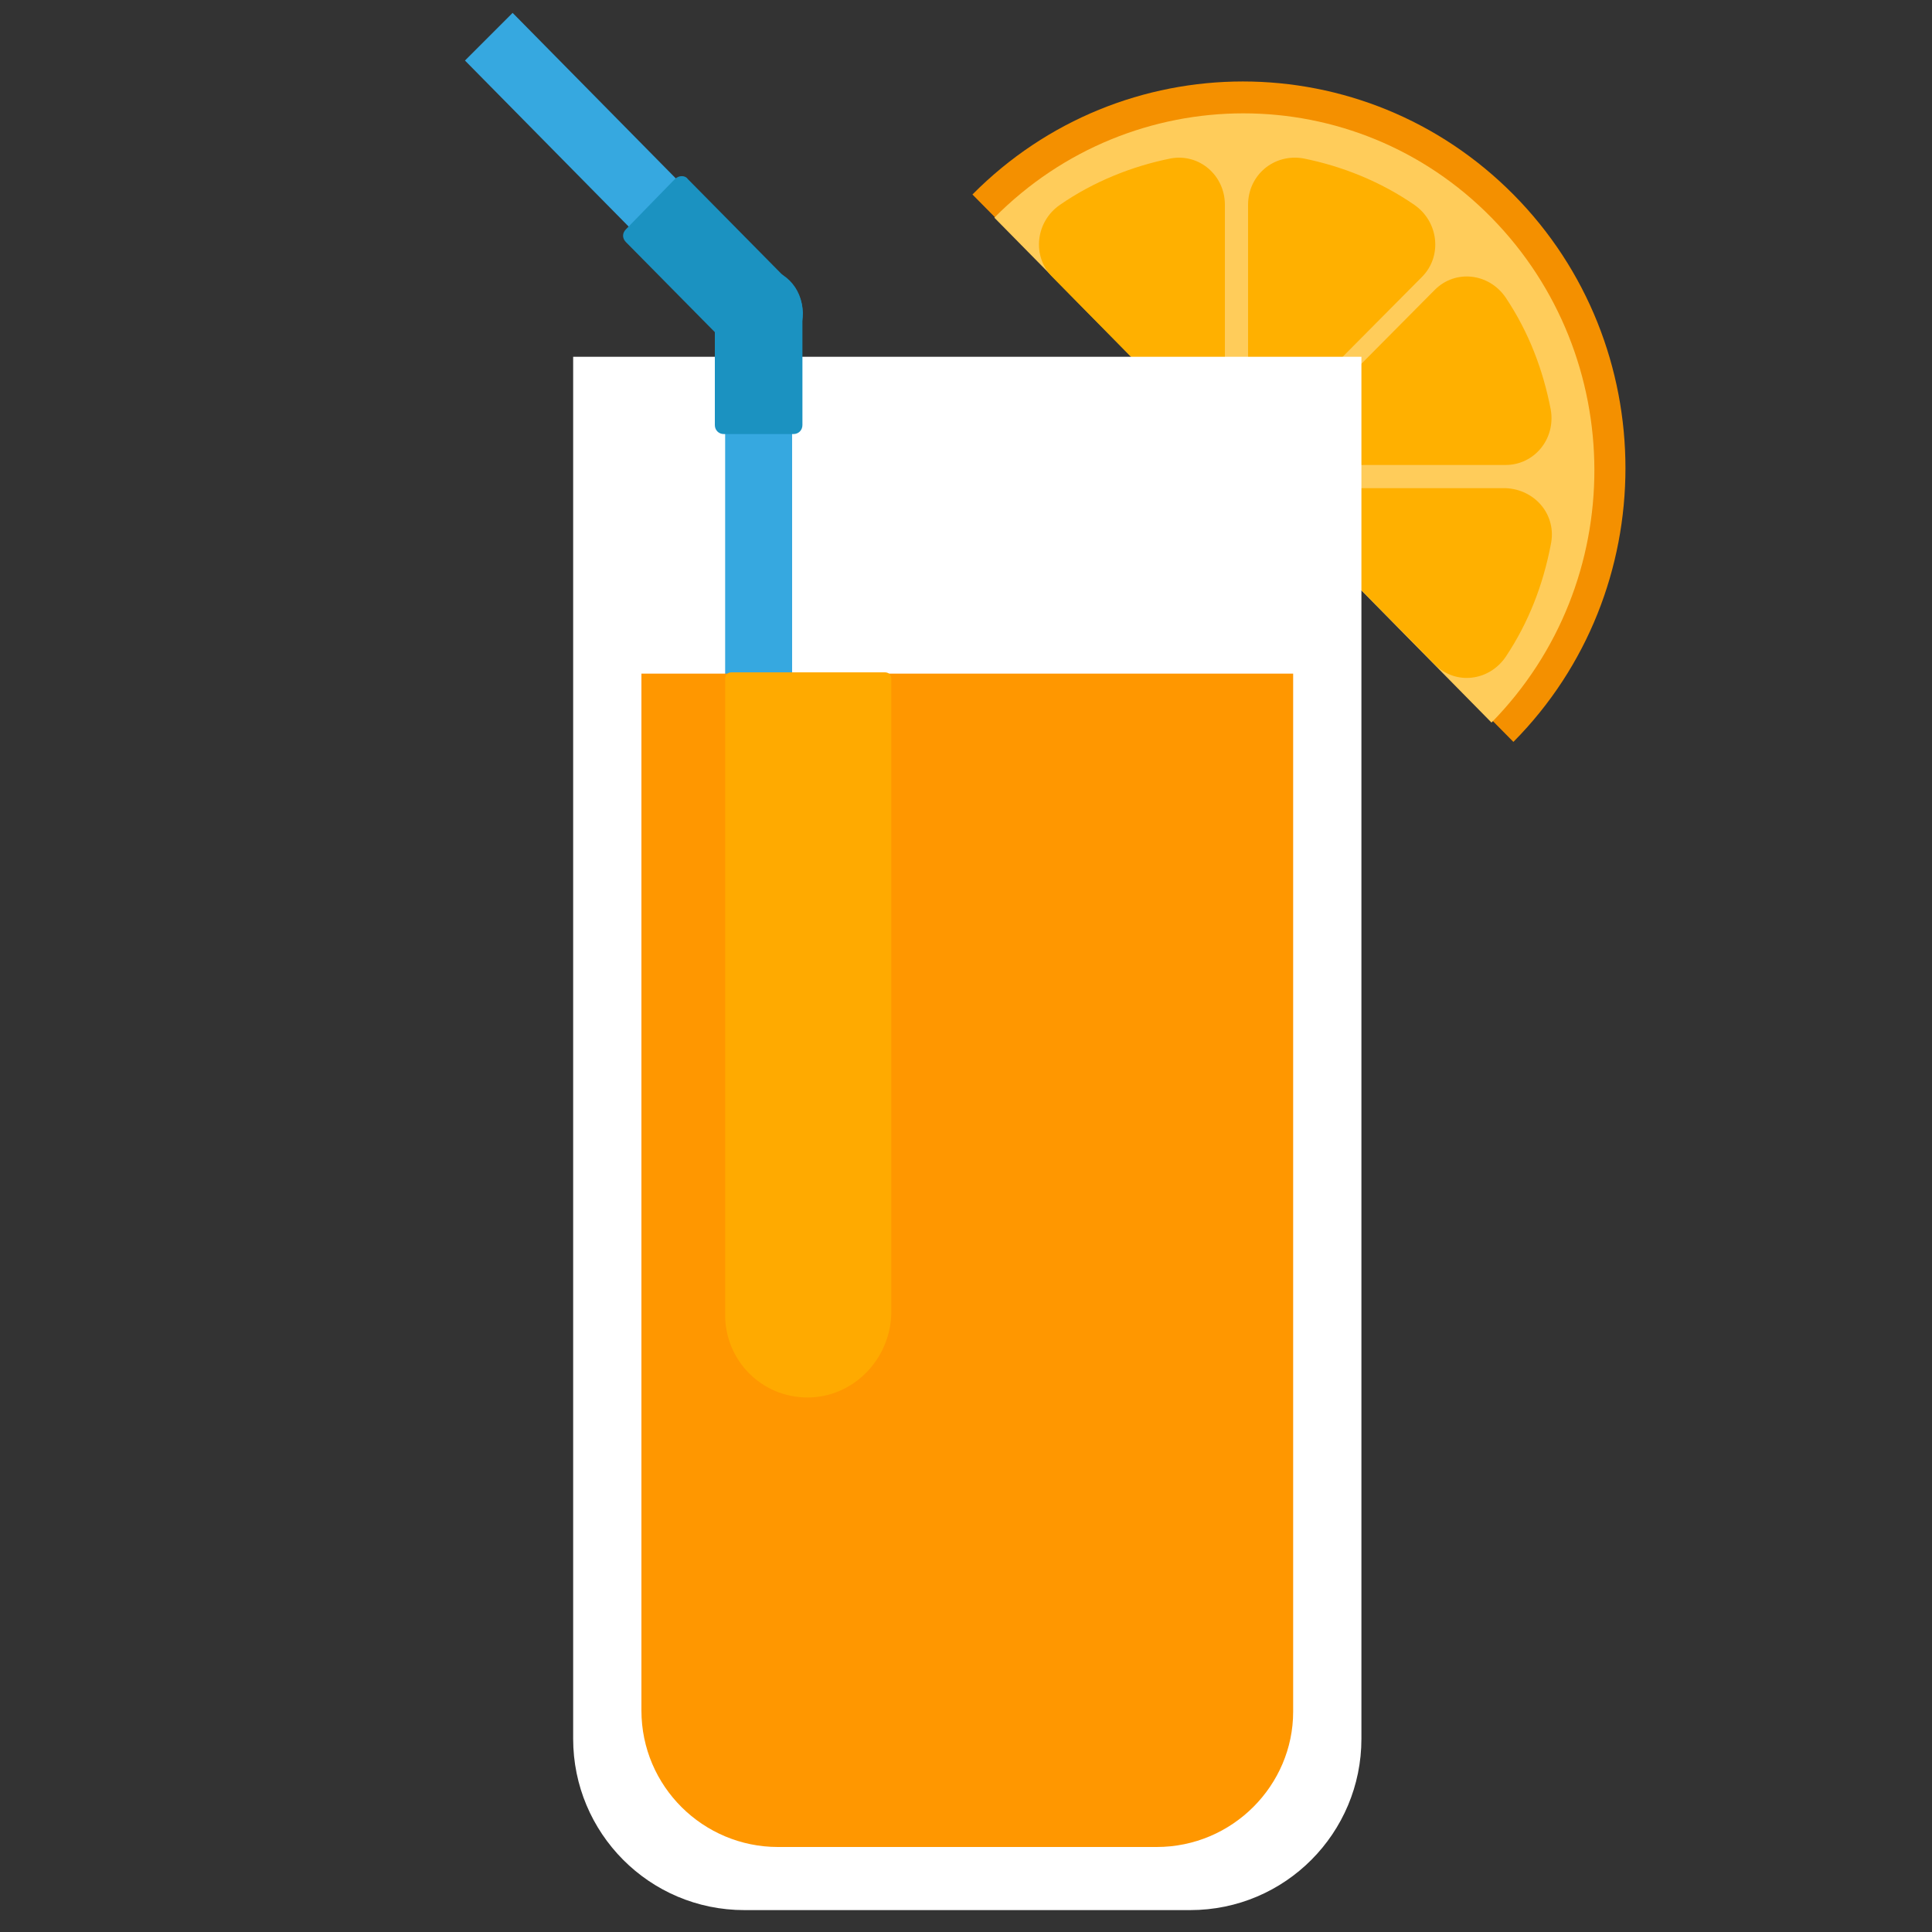 <?xml version="1.0" encoding="utf-8"?><!DOCTYPE svg PUBLIC "-//W3C//DTD SVG 1.1//EN" "http://www.w3.org/Graphics/SVG/1.1/DTD/svg11.dtd"><svg version="1.1" id="Layer_1" xmlns="http://www.w3.org/2000/svg" xmlns:xlink="http://www.w3.org/1999/xlink" x="0px" y="0px" width="150px" height="150px" viewBox="0 0 150 150" enable-background="new 0 0 150 150" xml:space="preserve"><rect x="0" y="0" width="150" height="150" fill="#333333" stroke="none"/><path fill="#F49000" d="M75.5,15.1c11.6-11.7,30.4-11.7,42,0s11.6,30.8,0,42.5"/><path fill="#FFCC5A" d="M77.2,16.9c10.7-10.8,28-10.8,38.6,0s10.7,28.3,0,39.2"/><path fill="#FFB000" d="M120.4,31.8c-0.6-3.1-1.7-6-3.5-8.7c-1.3-1.9-3.9-2.2-5.5-0.6L98,36l0.1,0.1l18.8,0	C119.1,36.1,120.8,34.1,120.4,31.8z"/><path fill="#FFB000" d="M101.2,12.3c3,0.6,6,1.8,8.6,3.6c1.9,1.3,2.2,4,0.6,5.6L97,35l-0.1-0.1l0-19C96.9,13.6,98.9,11.9,101.2,12.3	z"/><path fill="#FFB000" d="M120.4,42.3c-0.6,3.1-1.7,6-3.5,8.7c-1.3,1.9-3.9,2.2-5.5,0.6L98,38l0.1-0.1l18.8,0	C119.2,38,120.9,40,120.4,42.3z"/><path fill="#FFB000" d="M90.9,12.3c-3,0.6-6,1.8-8.6,3.6c-1.9,1.3-2.2,4-0.6,5.6L95,35l0.1-0.1l0-19C95.1,13.6,93.1,11.9,90.9,12.3z"/><path fill="#FFCC5A" d="M99.3,33.7c-1.5-1.6-4.1-1.6-5.6,0l5.6,5.7C100.9,37.8,100.9,35.2,99.3,33.7z"/><path fill="#FFFFFF" d="M92.4,148.3H57.8c-7.4,0-13.3-6-13.3-13.3V27.7h61.2V135C105.7,142.3,99.8,148.3,92.4,148.3z"/><path fill="#36A8E0" d="M58.9,135.6L58.9,135.6c1.4,0,2.6-1.2,2.6-2.6v-109c0-1.4-1.2-2.6-2.6-2.6h0c-1.4,0-2.6,1.2-2.6,2.6v109	C56.3,134.5,57.4,135.6,58.9,135.6z"/><path fill="#36A8E0" d="M39.8,1l-3.7,3.7L57,25.9c1,1,2.7,1,3.7,0l0,0c1-1,1-2.6,0-3.7L39.8,1z"/><path fill="#FF9700" d="M89.8,143.4H60.4c-5.8,0-10.6-4.7-10.6-10.6V52.3h50.6v80.6C100.4,138.6,95.7,143.4,89.8,143.4z"/><path fill="#FFAA00" d="M62.7,108.5L62.7,108.5c-3.6,0-6.4-2.9-6.4-6.4V52.7c0-0.3,0.2-0.5,0.5-0.5h11.9c0.3,0,0.5,0.2,0.5,0.5v49.3	C69.1,105.6,66.2,108.5,62.7,108.5z"/><path fill="#1B92C1" d="M61.3,26.7L61.3,26.7c-1.4,1.4-3.6,1.4-4.9,0l-7.8-7.9c-0.3-0.3-0.3-0.7,0-1l3.8-3.9c0.3-0.3,0.8-0.3,1,0	l7.8,7.9C62.7,23.2,62.7,25.4,61.3,26.7z"/><path fill="#1B92C1" d="M58.9,20.8L58.9,20.8c1.9,0,3.4,1.5,3.4,3.4v8.8c0,0.4-0.3,0.7-0.7,0.7h-5.4c-0.4,0-0.7-0.3-0.7-0.7v-8.8	C55.4,22.4,57,20.8,58.9,20.8z"/></svg>
